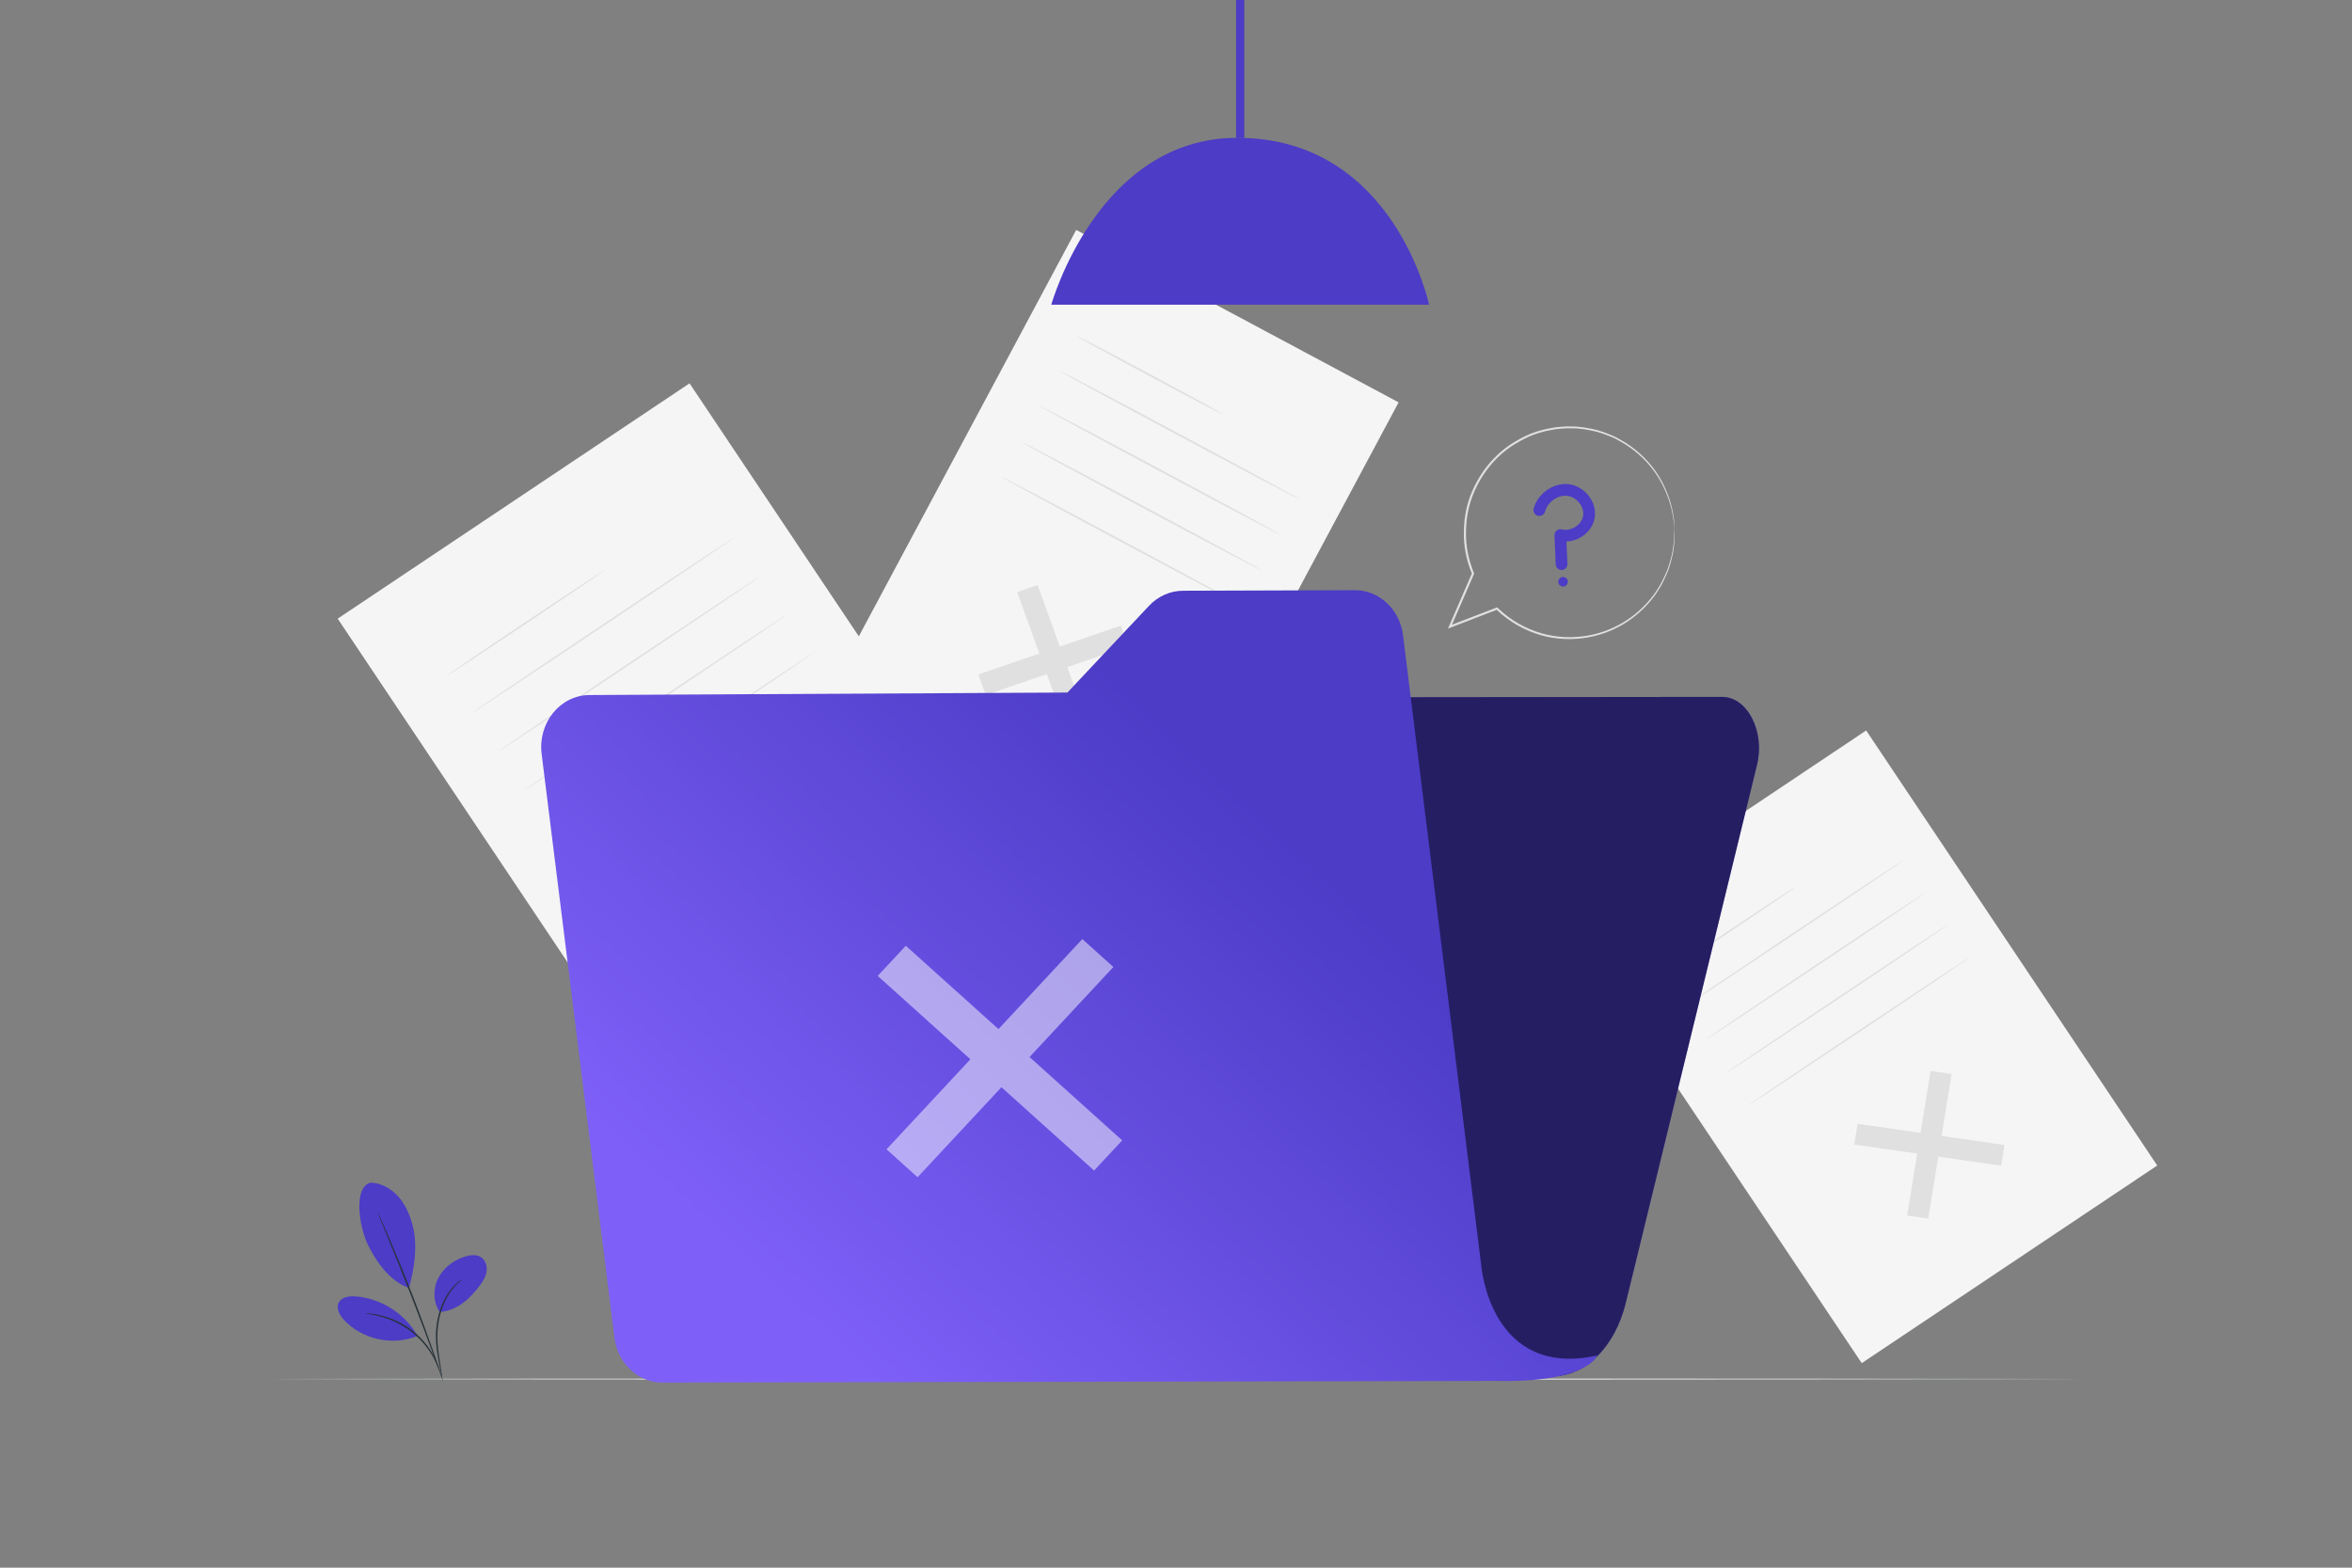 <svg width="750" height="500" viewBox="0 0 750 500" fill="none" xmlns="http://www.w3.org/2000/svg">
<rect x="0" y="0" width="750" height="500" fill="#808080" stroke="none"/>
<path d="M219.882 122.263L107.678 197.318L218.193 362.535L330.398 287.48L219.882 122.263Z" fill="#F5F5F5"/>
<path d="M272.419 279.659L271.145 287.54L215.367 279.505L216.64 271.624L272.419 279.659Z" fill="#E0E0E0"/>
<path d="M244.328 251.546L252.332 252.7L243.458 307.617L235.453 306.465L244.328 251.546Z" fill="#E0E0E0"/>
<path d="M192.952 181.745C193.032 181.865 181.787 189.526 167.84 198.855C153.888 208.187 142.516 215.653 142.436 215.533C142.356 215.414 153.598 207.754 167.551 198.422C181.498 189.093 192.872 181.626 192.952 181.745Z" fill="#E0E0E0"/>
<path d="M234.217 171.387C234.297 171.507 215.598 184.154 192.458 199.631C169.309 215.114 150.485 227.565 150.405 227.445C150.325 227.326 169.02 214.681 192.168 199.198C215.308 183.721 234.137 171.268 234.217 171.387Z" fill="#E0E0E0"/>
<path d="M242.486 183.753C242.566 183.873 223.867 196.52 200.727 211.997C177.578 227.48 158.754 239.931 158.674 239.811C158.594 239.691 177.289 227.047 200.437 211.564C223.578 196.087 242.406 183.634 242.486 183.753Z" fill="#E0E0E0"/>
<path d="M250.758 196.12C250.838 196.24 232.139 208.887 208.999 224.364C185.85 239.847 167.026 252.298 166.946 252.178C166.866 252.059 185.561 239.414 208.709 223.931C231.85 208.453 250.678 196 250.758 196.12Z" fill="#E0E0E0"/>
<path d="M259.029 208.486C259.109 208.606 240.41 221.252 217.27 236.73C194.121 252.213 175.297 264.664 175.217 264.544C175.137 264.424 193.832 251.78 216.98 236.297C240.12 220.82 258.949 208.367 259.029 208.486Z" fill="#E0E0E0"/>
<path d="M595.078 232.976L500.846 296.009L593.66 434.763L687.892 371.73L595.078 232.976Z" fill="#F5F5F5"/>
<path d="M639.199 365.18L638.13 371.798L591.285 365.049L592.355 358.431L639.199 365.18Z" fill="#E0E0E0"/>
<path d="M615.607 341.569L622.329 342.538L614.876 388.659L608.154 387.691L615.607 341.569Z" fill="#E0E0E0"/>
<path d="M572.459 282.948C572.539 283.068 563.106 289.517 551.392 297.352C539.674 305.189 530.114 311.444 530.034 311.324C529.954 311.204 539.385 304.756 551.103 296.919C562.816 289.085 572.379 282.829 572.459 282.948Z" fill="#E0E0E0"/>
<path d="M607.114 274.249C607.194 274.369 591.501 285.005 572.067 298.004C552.626 311.007 536.807 321.448 536.727 321.328C536.647 321.208 552.337 310.574 571.778 297.571C591.211 284.573 607.034 274.13 607.114 274.249Z" fill="#E0E0E0"/>
<path d="M614.061 284.635C614.141 284.755 598.448 295.392 579.014 308.39C559.573 321.393 543.754 331.834 543.674 331.714C543.594 331.594 559.284 320.96 578.725 307.957C598.158 294.958 613.981 284.515 614.061 284.635Z" fill="#E0E0E0"/>
<path d="M621.006 295.02C621.086 295.14 605.393 305.776 585.959 318.775C566.518 331.778 550.699 342.219 550.619 342.099C550.539 341.98 566.229 331.345 585.67 318.342C605.103 305.344 620.926 294.901 621.006 295.02Z" fill="#E0E0E0"/>
<path d="M627.954 305.406C628.034 305.526 612.341 316.162 592.907 329.161C573.466 342.164 557.647 352.605 557.567 352.485C557.487 352.366 573.177 341.731 592.618 328.728C612.051 315.73 627.874 305.286 627.954 305.406Z" fill="#E0E0E0"/>
<path d="M445.99 128.328L343.172 73.34L262.203 224.735L365.021 279.724L445.99 128.328Z" fill="#F5F5F5"/>
<path d="M347.421 232.368L340.898 234.602L324.34 188.828L330.864 186.594L347.421 232.368Z" fill="#E0E0E0"/>
<path d="M357.422 199.529L359.799 206.098L314.339 221.667L311.963 215.098L357.422 199.529Z" fill="#E0E0E0"/>
<path d="M389.724 131.993C389.643 132.144 379.215 126.723 366.434 119.888C353.649 113.05 343.353 107.387 343.434 107.236C343.515 107.086 353.941 112.505 366.726 119.342C379.507 126.178 389.805 131.843 389.724 131.993Z" fill="#E0E0E0"/>
<path d="M414.396 159.227C414.315 159.378 397.056 150.304 375.852 138.964C354.64 127.619 337.515 118.304 337.596 118.153C337.677 118.003 354.932 127.074 376.144 138.419C397.348 149.759 414.477 159.076 414.396 159.227Z" fill="#E0E0E0"/>
<path d="M408.337 170.559C408.256 170.71 390.997 161.636 369.793 150.295C348.581 138.95 331.456 129.635 331.537 129.484C331.618 129.334 348.873 138.405 370.085 149.75C391.289 161.09 408.417 170.408 408.337 170.559Z" fill="#E0E0E0"/>
<path d="M402.275 181.89C402.194 182.041 384.935 172.967 363.731 161.626C342.519 150.282 325.394 140.966 325.475 140.815C325.555 140.664 342.811 149.736 364.023 161.081C385.227 172.422 402.356 181.74 402.275 181.89Z" fill="#E0E0E0"/>
<path d="M396.216 193.222C396.135 193.373 378.877 184.299 357.672 172.958C336.46 161.614 319.335 152.298 319.416 152.147C319.497 151.997 336.752 161.068 357.964 172.413C379.168 183.754 396.296 193.072 396.216 193.222Z" fill="#E0E0E0"/>
<path opacity="0.2" d="M396.755 0H394.172V43.983H396.755V0Z" fill="black"/>
<path d="M335.232 97.189H455.693C455.693 97.189 444.571 43.956 394.55 43.956C350.057 43.955 335.232 97.189 335.232 97.189Z" fill="#4C3CC6"/>
<path d="M396.755 0H394.172V43.983H396.755V0Z" fill="#4C3CC6"/>
<path d="M663.667 439.828C663.667 439.972 534.416 440.088 375.014 440.088C215.557 440.088 86.334 439.971 86.334 439.828C86.334 439.684 215.557 439.568 375.014 439.568C534.416 439.568 663.667 439.685 663.667 439.828Z" fill="#263238"/>
<path d="M663.667 439.828C663.667 439.972 534.416 440.088 375.014 440.088C215.557 440.088 86.334 439.971 86.334 439.828C86.334 439.684 215.557 439.568 375.014 439.568C534.416 439.568 663.667 439.685 663.667 439.828Z" fill="#E0E0E0"/>
<path d="M118.285 377.201C121.666 377.32 124.84 379.155 127.07 381.7C129.3 384.244 130.667 387.443 131.542 390.712C133.234 397.035 132.194 404.498 130.391 410.79C123.545 408.343 119.324 401.043 117.415 397.204C114.397 391.138 112.628 378.342 118.285 377.201Z" fill="#4C3CC6"/>
<path d="M140.241 418.454C138.081 415.353 138.03 411.04 139.738 407.668C141.445 404.296 144.726 401.865 148.339 400.755C150.01 400.242 151.948 400.026 153.401 400.997C154.76 401.904 155.347 403.685 155.171 405.309C154.996 406.933 154.173 408.42 153.202 409.734C149.873 414.241 145.824 417.991 140.241 418.454Z" fill="#4C3CC6"/>
<path d="M140.995 439.584C140.962 439.589 140.858 439.12 140.689 438.27C140.506 437.332 140.269 436.121 139.985 434.666C139.445 431.636 138.588 427.327 139.236 422.563C139.859 417.82 141.747 413.766 143.726 411.345C144.7 410.12 145.633 409.253 146.323 408.72C146.657 408.439 146.951 408.267 147.138 408.135C147.329 408.009 147.434 407.95 147.444 407.963C147.519 408.048 145.844 409.08 143.993 411.549C142.118 413.978 140.321 417.963 139.707 422.626C139.069 427.293 139.859 431.563 140.316 434.609C140.561 436.139 140.758 437.379 140.872 438.24C140.985 439.101 141.027 439.58 140.995 439.584Z" fill="#263238"/>
<path d="M120.494 386.826C120.509 386.819 120.604 386.998 120.77 387.344C120.952 387.738 121.186 388.243 121.475 388.868C122.08 390.195 122.93 392.126 123.961 394.521C126.024 399.31 128.78 405.967 131.658 413.385C134.535 420.806 136.987 427.582 138.692 432.509C139.546 434.973 140.219 436.972 140.667 438.36C140.875 439.017 141.043 439.547 141.173 439.961C141.284 440.329 141.334 440.524 141.319 440.53C141.303 440.535 141.223 440.35 141.083 439.992C140.931 439.586 140.735 439.065 140.493 438.42C139.973 436.995 139.255 435.028 138.376 432.621C136.59 427.725 134.09 420.972 131.215 413.556C128.339 406.143 125.633 399.471 123.651 394.651C122.677 392.281 121.881 390.344 121.304 388.941C121.048 388.302 120.841 387.785 120.68 387.382C120.544 387.024 120.479 386.833 120.494 386.826Z" fill="#263238"/>
<path d="M132.868 425.604C128.831 418.735 121.293 414.051 113.346 413.475C111.322 413.328 108.888 413.669 107.986 415.486C107.082 417.306 108.291 419.461 109.67 420.954C115.406 427.167 125.11 429.333 132.944 426.149" fill="#4C3CC6"/>
<path d="M116.428 418.892C116.43 418.859 116.88 418.878 117.695 418.939C118.103 418.967 118.602 419.003 119.173 419.11C119.743 419.216 120.406 419.278 121.112 419.475C121.823 419.649 122.607 419.823 123.419 420.116C124.247 420.361 125.097 420.715 125.99 421.093C127.754 421.894 129.625 422.942 131.407 424.305C133.176 425.684 134.67 427.225 135.885 428.736C136.469 429.511 137.027 430.245 137.462 430.991C137.943 431.708 138.3 432.429 138.635 433.079C138.994 433.718 139.206 434.35 139.441 434.881C139.678 435.412 139.826 435.89 139.944 436.282C140.187 437.063 140.305 437.497 140.274 437.506C140.173 437.541 139.686 435.793 138.338 433.233C137.988 432.6 137.619 431.9 137.131 431.203C136.689 430.477 136.127 429.764 135.544 429.009C134.33 427.538 132.855 426.035 131.118 424.681C129.368 423.343 127.537 422.302 125.81 421.492C124.936 421.109 124.104 420.746 123.293 420.489C122.499 420.185 121.729 419.995 121.032 419.801C118.227 419.091 116.417 418.995 116.428 418.892Z" fill="#263238"/>
<path d="M298.959 234.544L263.598 416.343L258.969 440.142L495.032 438.977C505.626 438.925 515.015 429.518 518.424 415.542L560.283 243.905C562.87 233.295 557.193 222.26 549.15 222.269L310.227 222.52C304.952 222.527 300.34 227.449 298.959 234.544Z" fill="#4C3CC6"/>
<g opacity="0.5">
<path d="M298.959 234.544L263.598 416.343L258.969 440.142L495.032 438.977C505.626 438.925 515.015 429.518 518.424 415.542L560.283 243.905C562.87 233.295 557.193 222.26 549.15 222.269L310.227 222.52C304.952 222.527 300.34 227.449 298.959 234.544Z" fill="black"/>
</g>
<path d="M472.387 404.026L447.393 202.618C446.369 194.365 439.795 188.209 432.033 188.235L377.227 188.414C373.171 188.427 369.282 190.152 366.4 193.215L340.375 220.88L187.949 221.675C178.634 221.724 171.478 230.537 172.713 240.44L195.919 426.593C196.946 434.834 203.508 440.982 211.259 440.966L476.906 440.441C506.493 441.054 509.317 432.316 509.317 432.316C475.41 439.831 472.39 404.049 472.387 404.026Z" fill="url(#paint0_linear_2554_35451)"/>
<g opacity="0.5">
<path d="M357.843 363.717L348.884 373.339L279.881 311.264L288.841 301.642L357.843 363.717Z" fill="white"/>
<path d="M345.128 299.509L355.03 308.416L292.595 375.473L282.693 366.565L345.128 299.509Z" fill="white"/>
</g>
<path d="M497.217 181.654C496.578 181.38 496.119 180.759 496.086 180.018L495.687 170.734C495.661 170.15 495.911 169.588 496.361 169.216C496.811 168.843 497.41 168.704 497.979 168.838C499.471 169.19 501.117 168.865 502.494 167.946C503.762 167.1 504.613 165.854 504.828 164.527C505.044 163.205 504.635 161.742 503.706 160.512C502.711 159.195 501.241 158.308 499.765 158.139C496.754 157.792 493.503 160.099 492.666 163.177C492.396 164.171 491.371 164.759 490.377 164.488C489.366 164.21 488.795 163.192 489.065 162.198C490.379 157.36 495.371 153.876 500.193 154.431C502.693 154.719 505.062 156.115 506.682 158.261C508.224 160.301 508.89 162.803 508.511 165.127C508.129 167.472 506.691 169.63 504.565 171.049C503.029 172.074 501.267 172.64 499.505 172.701L499.815 179.857C499.859 180.887 499.06 181.757 498.03 181.801C497.742 181.814 497.466 181.76 497.217 181.654Z" fill="#4C3CC6"/>
<path d="M499.952 185.446C500.01 186.287 499.375 187.016 498.534 187.073C497.693 187.131 496.964 186.496 496.906 185.655C496.848 184.814 497.483 184.085 498.324 184.027C499.165 183.969 499.894 184.605 499.952 185.446Z" fill="#4C3CC6"/>
<path d="M533.96 168.563C533.948 168.563 533.917 168.357 533.87 167.954C533.823 167.519 533.757 166.927 533.674 166.166C533.629 165.375 533.427 164.419 533.19 163.292C533.058 162.732 532.99 162.109 532.785 161.479C532.59 160.845 532.383 160.172 532.165 159.46C531.197 156.652 529.704 153.284 527.192 149.934C524.698 146.591 521.191 143.288 516.69 140.786C514.473 139.464 511.938 138.543 509.28 137.73C506.581 137.091 503.72 136.543 500.731 136.614C499.236 136.534 497.729 136.753 496.193 136.882C495.426 136.955 494.671 137.16 493.9 137.294C493.129 137.436 492.354 137.587 491.599 137.849C488.512 138.641 485.513 140.097 482.655 141.902C476.918 145.511 472.087 151.383 469.437 158.501C468.108 162.062 467.472 165.966 467.477 169.909C467.398 173.86 468.163 177.873 469.569 181.651L470.02 182.793L470.079 182.944L470.018 183.085C467.51 188.862 465.05 194.528 462.667 200.018L462.246 199.54C467.41 197.556 472.418 195.632 477.222 193.786L477.407 193.715L477.552 193.856C481.707 197.882 486.67 200.603 491.694 202.021C496.734 203.442 501.81 203.515 506.427 202.694C511.054 201.875 515.22 200.105 518.694 197.83C522.178 195.555 524.972 192.789 527.126 189.978C529.264 187.136 530.672 184.222 531.736 181.619C532.672 178.959 533.246 176.598 533.524 174.644C533.642 173.668 533.747 172.8 533.838 172.043C533.858 171.295 533.874 170.659 533.888 170.132C533.904 169.641 533.917 169.253 533.927 168.961C533.939 168.698 533.95 168.563 533.96 168.563C533.969 168.563 533.977 168.696 533.984 168.96C533.988 169.253 533.993 169.64 533.999 170.134C534 170.663 534.002 171.304 534.002 172.056C533.925 172.819 533.837 173.694 533.737 174.678C533.491 176.651 532.945 179.041 532.028 181.74C530.984 184.381 529.585 187.344 527.443 190.24C525.285 193.105 522.472 195.929 518.951 198.259C515.44 200.589 511.219 202.41 506.522 203.264C501.836 204.118 496.675 204.065 491.542 202.635C486.424 201.209 481.36 198.45 477.116 194.354L477.447 194.424C472.645 196.277 467.642 198.209 462.479 200.201L461.724 200.492L462.057 199.723C464.438 194.231 466.894 188.564 469.399 182.786L469.397 183.077L468.936 181.91C467.498 178.049 466.719 173.944 466.8 169.906C466.797 165.876 467.453 161.885 468.815 158.248C471.53 150.977 476.473 145.002 482.325 141.34C485.24 139.508 488.299 138.038 491.442 137.24C492.211 136.977 493 136.826 493.784 136.684C494.568 136.55 495.337 136.345 496.117 136.273C497.678 136.148 499.211 135.933 500.729 136.02C503.767 135.962 506.673 136.53 509.409 137.195C512.105 138.034 514.672 138.985 516.914 140.339C521.465 142.906 524.995 146.281 527.49 149.688C530.004 153.101 531.477 156.524 532.414 159.37C532.624 160.091 532.823 160.774 533.009 161.415C533.206 162.053 533.265 162.682 533.387 163.248C533.604 164.388 533.786 165.352 533.809 166.149C533.864 166.914 533.907 167.512 533.939 167.949C533.964 168.355 533.971 168.562 533.96 168.563Z" fill="#E0E0E0"/>
<defs>
<linearGradient id="paint0_linear_2554_35451" x1="383.662" y1="242.461" x2="235" y2="401.5" gradientUnits="userSpaceOnUse">
<stop stop-color="#4C3CC6"/>
<stop offset="1" stop-color="#7E60F8"/>
</linearGradient>
</defs>
</svg>
